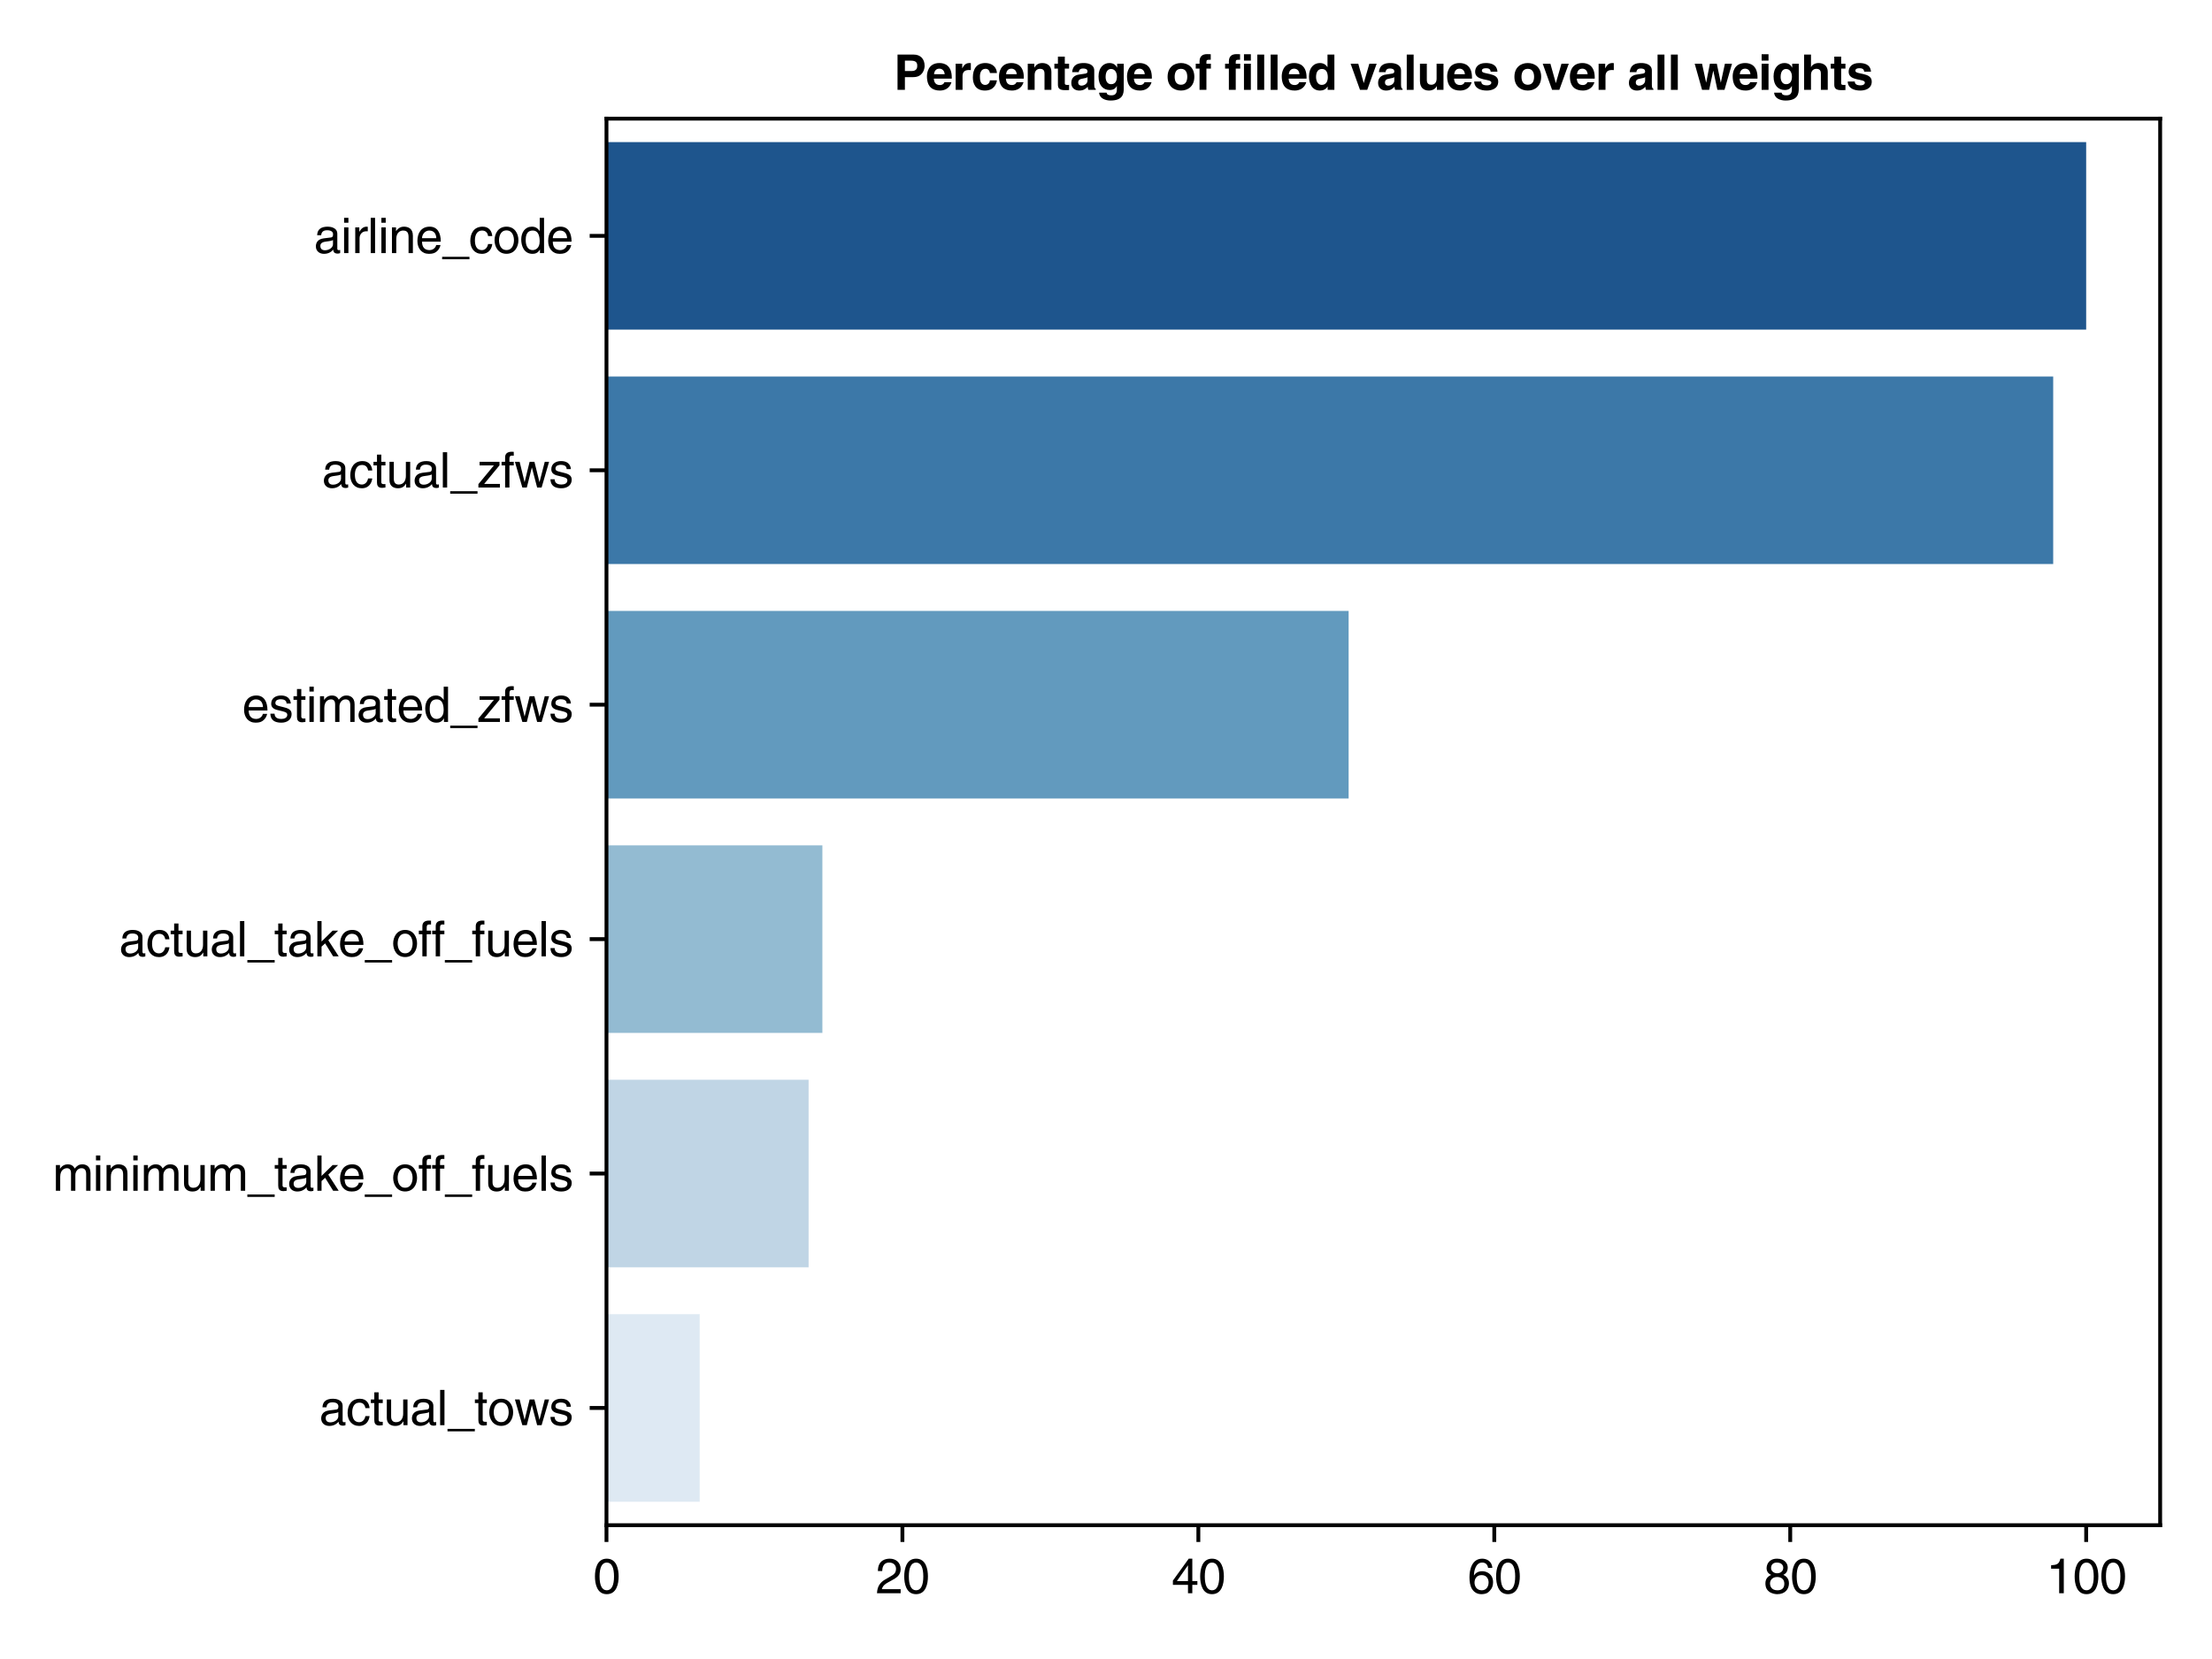 <?xml version="1.0" encoding="utf-8" standalone="no"?>
<!DOCTYPE svg PUBLIC "-//W3C//DTD SVG 1.1//EN"
  "http://www.w3.org/Graphics/SVG/1.1/DTD/svg11.dtd">
<svg xmlns:xlink="http://www.w3.org/1999/xlink" width="460.8pt" height="345.6pt" viewBox="0 0 460.8 345.6" xmlns="http://www.w3.org/2000/svg" version="1.1">
 <defs>
  <style type="text/css">*{stroke-linejoin: round; stroke-linecap: butt}</style>
 </defs>
 <g id="figure_1">
  <g id="patch_1">
   <path d="M 0 345.6 
L 460.8 345.6 
L 460.8 0 
L 0 0 
z
" style="fill: #ffffff"/>
  </g>
  <g id="axes_1">
   <g id="patch_2">
    <path d="M 126.34 317.72 
L 450 317.72 
L 450 24.72 
L 126.34 24.72 
z
" style="fill: #ffffff"/>
   </g>
   <g id="patch_3">
    <path d="M 126.34 29.603 
L 434.588 29.603 
L 434.588 68.67 
L 126.34 68.67 
z
" clip-path="url(#p38b7fde808)" style="fill: #1e558d"/>
   </g>
   <g id="patch_4">
    <path d="M 126.34 78.437 
L 427.719 78.437 
L 427.719 117.503 
L 126.34 117.503 
z
" clip-path="url(#p38b7fde808)" style="fill: #3c78a8"/>
   </g>
   <g id="patch_5">
    <path d="M 126.34 127.27 
L 280.943 127.27 
L 280.943 166.337 
L 126.34 166.337 
z
" clip-path="url(#p38b7fde808)" style="fill: #629abe"/>
   </g>
   <g id="patch_6">
    <path d="M 126.34 176.103 
L 171.318 176.103 
L 171.318 215.17 
L 126.34 215.17 
z
" clip-path="url(#p38b7fde808)" style="fill: #93bbd2"/>
   </g>
   <g id="patch_7">
    <path d="M 126.34 224.937 
L 168.446 224.937 
L 168.446 264.003 
L 126.34 264.003 
z
" clip-path="url(#p38b7fde808)" style="fill: #c0d5e5"/>
   </g>
   <g id="patch_8">
    <path d="M 126.34 273.77 
L 145.759 273.77 
L 145.759 312.837 
L 126.34 312.837 
z
" clip-path="url(#p38b7fde808)" style="fill: #dee9f3"/>
   </g>
   <g id="matplotlib.axis_1">
    <g id="xtick_1">
     <g id="line2d_1">
      <defs>
       <path id="m25c8412c87" d="M 0 0 
L 0 3.5 
" style="stroke: #000000; stroke-width: 0.8"/>
      </defs>
      <g>
       <use xlink:href="#m25c8412c87" x="126.34" y="317.72" style="stroke: #000000; stroke-width: 0.8"/>
      </g>
     </g>
     <g id="text_1">
      <!-- 0 -->
      <g transform="translate(123.56 331.9) scale(0.1 -0.1)">
       <defs>
        <path id="Helvetica-30" d="M 2720 2189 
C 2720 1062 2426 384 1779 384 
C 1133 384 838 1062 838 2189 
C 838 3315 1133 3994 1779 3994 
C 2426 3994 2720 3315 2720 2189 
z
M 3322 2189 
C 3322 3123 3072 4499 1779 4499 
C 486 4499 237 3123 237 2189 
C 237 1254 486 -122 1779 -122 
C 3072 -122 3322 1254 3322 2189 
z
" transform="scale(0.016)"/>
       </defs>
       <use xlink:href="#Helvetica-30"/>
      </g>
     </g>
    </g>
    <g id="xtick_2">
     <g id="line2d_2">
      <g>
       <use xlink:href="#m25c8412c87" x="187.99" y="317.72" style="stroke: #000000; stroke-width: 0.8"/>
      </g>
     </g>
     <g id="text_2">
      <!-- 20 -->
      <g transform="translate(182.43 331.9) scale(0.1 -0.1)">
       <defs>
        <path id="Helvetica-32" d="M 845 2886 
C 864 3200 902 3994 1754 3994 
C 2413 3994 2643 3539 2643 3181 
C 2643 2592 2298 2406 1818 2131 
L 1222 1786 
C 621 1434 198 934 166 0 
L 3245 0 
L 3245 531 
L 800 531 
C 826 704 960 1056 1574 1395 
L 2042 1651 
C 2714 2010 3245 2349 3245 3155 
C 3245 3994 2618 4499 1837 4499 
C 1350 4499 282 4352 282 2886 
L 845 2886 
z
" transform="scale(0.016)"/>
       </defs>
       <use xlink:href="#Helvetica-32"/>
       <use xlink:href="#Helvetica-30" x="55.6"/>
      </g>
     </g>
    </g>
    <g id="xtick_3">
     <g id="line2d_3">
      <g>
       <use xlink:href="#m25c8412c87" x="249.639" y="317.72" style="stroke: #000000; stroke-width: 0.8"/>
      </g>
     </g>
     <g id="text_3">
      <!-- 40 -->
      <g transform="translate(244.08 331.9) scale(0.1 -0.1)">
       <defs>
        <path id="Helvetica-34" d="M 3347 1094 
L 3347 1581 
L 2688 1581 
L 2688 4499 
L 2221 4499 
L 160 1645 
L 160 1094 
L 2125 1094 
L 2125 0 
L 2688 0 
L 2688 1094 
L 3347 1094 
z
M 2112 3622 
L 2125 3622 
L 2125 1581 
L 678 1581 
L 2112 3622 
z
" transform="scale(0.016)"/>
       </defs>
       <use xlink:href="#Helvetica-34"/>
       <use xlink:href="#Helvetica-30" x="55.6"/>
      </g>
     </g>
    </g>
    <g id="xtick_4">
     <g id="line2d_4">
      <g>
       <use xlink:href="#m25c8412c87" x="311.289" y="317.72" style="stroke: #000000; stroke-width: 0.8"/>
      </g>
     </g>
     <g id="text_4">
      <!-- 60 -->
      <g transform="translate(305.729 331.9) scale(0.1 -0.1)">
       <defs>
        <path id="Helvetica-36" d="M 3219 3302 
C 3162 4218 2426 4499 1907 4499 
C 563 4499 243 3078 243 2093 
C 243 1504 320 954 589 531 
C 909 32 1402 -122 1747 -122 
C 2381 -122 2650 51 2886 314 
C 3194 646 3315 979 3315 1440 
C 3315 2515 2458 2867 1907 2867 
C 1293 2867 979 2560 838 2317 
L 826 2330 
C 826 2803 1011 3994 1894 3994 
C 2381 3994 2598 3699 2669 3302 
L 3219 3302 
z
M 902 1382 
C 902 1914 1203 2362 1824 2362 
C 2522 2362 2733 1811 2733 1414 
C 2733 806 2387 384 1850 384 
C 1190 384 902 902 902 1382 
z
" transform="scale(0.016)"/>
       </defs>
       <use xlink:href="#Helvetica-36"/>
       <use xlink:href="#Helvetica-30" x="55.6"/>
      </g>
     </g>
    </g>
    <g id="xtick_5">
     <g id="line2d_5">
      <g>
       <use xlink:href="#m25c8412c87" x="372.938" y="317.72" style="stroke: #000000; stroke-width: 0.8"/>
      </g>
     </g>
     <g id="text_5">
      <!-- 80 -->
      <g transform="translate(367.379 331.9) scale(0.1 -0.1)">
       <defs>
        <path id="Helvetica-38" d="M 3149 3341 
C 3149 3866 2758 4499 1760 4499 
C 685 4499 397 3731 397 3264 
C 397 2842 621 2534 1005 2387 
C 531 2195 243 1843 243 1293 
C 243 1075 243 589 704 224 
C 1062 -58 1536 -122 1786 -122 
C 2848 -122 3309 576 3309 1299 
C 3309 1638 3181 2138 2573 2394 
C 2771 2496 3149 2694 3149 3341 
z
M 1773 2112 
C 2285 2112 2707 1843 2707 1235 
C 2707 531 2214 384 1805 384 
C 1024 384 845 922 845 1280 
C 845 1696 1139 2112 1773 2112 
z
M 1766 2598 
C 1357 2598 979 2861 979 3290 
C 979 3578 1126 3994 1728 3994 
C 2387 3994 2566 3597 2566 3322 
C 2566 2912 2253 2598 1766 2598 
z
" transform="scale(0.016)"/>
       </defs>
       <use xlink:href="#Helvetica-38"/>
       <use xlink:href="#Helvetica-30" x="55.6"/>
      </g>
     </g>
    </g>
    <g id="xtick_6">
     <g id="line2d_6">
      <g>
       <use xlink:href="#m25c8412c87" x="434.588" y="317.72" style="stroke: #000000; stroke-width: 0.8"/>
      </g>
     </g>
     <g id="text_6">
      <!-- 100 -->
      <g transform="translate(426.249 331.9) scale(0.1 -0.1)">
       <defs>
        <path id="Helvetica-31" d="M 2298 4499 
L 1856 4499 
C 1677 3763 1376 3693 646 3642 
L 646 3194 
L 1696 3194 
L 1696 0 
L 2298 0 
L 2298 4499 
z
" transform="scale(0.016)"/>
       </defs>
       <use xlink:href="#Helvetica-31"/>
       <use xlink:href="#Helvetica-30" x="55.6"/>
       <use xlink:href="#Helvetica-30" x="111.2"/>
      </g>
     </g>
    </g>
   </g>
   <g id="matplotlib.axis_2">
    <g id="ytick_1">
     <g id="line2d_7">
      <defs>
       <path id="m8c1c6ed30a" d="M 0 0 
L -3.5 0 
" style="stroke: #000000; stroke-width: 0.8"/>
      </defs>
      <g>
       <use xlink:href="#m8c1c6ed30a" x="126.34" y="49.137" style="stroke: #000000; stroke-width: 0.8"/>
      </g>
     </g>
     <g id="text_7">
      <!-- airline_code -->
      <g transform="translate(65.434 52.727) scale(0.1 -0.1)">
       <defs>
        <path id="Helvetica-61" d="M 915 2330 
C 954 2586 1043 2976 1683 2976 
C 2214 2976 2470 2784 2470 2432 
C 2470 2099 2310 2048 2176 2035 
L 1248 1920 
C 314 1805 230 1152 230 870 
C 230 294 666 -96 1280 -96 
C 1933 -96 2272 211 2490 448 
C 2509 192 2586 -64 3085 -64 
C 3213 -64 3296 -26 3392 0 
L 3392 410 
C 3328 397 3258 384 3206 384 
C 3091 384 3021 442 3021 582 
L 3021 2509 
C 3021 3366 2048 3443 1779 3443 
C 954 3443 422 3130 397 2330 
L 915 2330 
z
M 2458 1158 
C 2458 710 1946 371 1421 371 
C 998 371 813 589 813 954 
C 813 1376 1254 1459 1530 1498 
C 2227 1587 2368 1638 2458 1709 
L 2458 1158 
z
" transform="scale(0.016)"/>
        <path id="Helvetica-69" d="M 992 3347 
L 429 3347 
L 429 0 
L 992 0 
L 992 3347 
z
M 992 3955 
L 992 4595 
L 429 4595 
L 429 3955 
L 992 3955 
z
" transform="scale(0.016)"/>
        <path id="Helvetica-72" d="M 1056 1946 
C 1056 2432 1389 2842 1914 2842 
L 2125 2842 
L 2125 3424 
C 2080 3437 2048 3443 1978 3443 
C 1555 3443 1261 3181 1037 2790 
L 1024 2790 
L 1024 3347 
L 493 3347 
L 493 0 
L 1056 0 
L 1056 1946 
z
" transform="scale(0.016)"/>
        <path id="Helvetica-6c" d="M 992 4595 
L 429 4595 
L 429 0 
L 992 0 
L 992 4595 
z
" transform="scale(0.016)"/>
        <path id="Helvetica-6e" d="M 3142 2278 
C 3142 3232 2490 3443 1971 3443 
C 1395 3443 1082 3053 960 2874 
L 947 2874 
L 947 3347 
L 416 3347 
L 416 0 
L 979 0 
L 979 1824 
C 979 2733 1542 2938 1862 2938 
C 2413 2938 2579 2643 2579 2061 
L 2579 0 
L 3142 0 
L 3142 2278 
z
" transform="scale(0.016)"/>
        <path id="Helvetica-65" d="M 2694 1050 
C 2675 800 2362 390 1830 390 
C 1184 390 858 794 858 1491 
L 3302 1491 
C 3302 2675 2829 3443 1862 3443 
C 755 3443 256 2618 256 1581 
C 256 614 813 -96 1754 -96 
C 2291 -96 2509 32 2662 134 
C 3085 416 3238 890 3258 1050 
L 2694 1050 
z
M 858 1939 
C 858 2458 1267 2938 1786 2938 
C 2470 2938 2688 2458 2720 1939 
L 858 1939 
z
" transform="scale(0.016)"/>
        <path id="Helvetica-5f" d="M 3558 -800 
L 3558 -480 
L 0 -480 
L 0 -800 
L 3558 -800 
z
" transform="scale(0.016)"/>
        <path id="Helvetica-63" d="M 3053 2221 
C 3008 2803 2675 3443 1798 3443 
C 691 3443 192 2618 192 1581 
C 192 614 749 -96 1690 -96 
C 2669 -96 2995 653 3053 1184 
L 2509 1184 
C 2413 672 2086 390 1709 390 
C 934 390 794 1101 794 1677 
C 794 2272 1018 2938 1715 2938 
C 2189 2938 2438 2669 2509 2221 
L 3053 2221 
z
" transform="scale(0.016)"/>
        <path id="Helvetica-6f" d="M 224 1677 
C 224 813 710 -90 1779 -90 
C 2848 -90 3334 813 3334 1677 
C 3334 2541 2848 3443 1779 3443 
C 710 3443 224 2541 224 1677 
z
M 806 1677 
C 806 2125 973 2957 1779 2957 
C 2586 2957 2752 2125 2752 1677 
C 2752 1229 2586 397 1779 397 
C 973 397 806 1229 806 1677 
z
" transform="scale(0.016)"/>
        <path id="Helvetica-64" d="M 3194 4595 
L 2630 4595 
L 2630 2918 
L 2618 2874 
C 2483 3066 2227 3443 1619 3443 
C 730 3443 224 2714 224 1773 
C 224 973 557 -96 1696 -96 
C 2022 -96 2406 6 2650 461 
L 2662 461 
L 2662 0 
L 3194 0 
L 3194 4595 
z
M 806 1683 
C 806 2112 851 2938 1722 2938 
C 2534 2938 2624 2061 2624 1517 
C 2624 627 2067 390 1709 390 
C 1094 390 806 947 806 1683 
z
" transform="scale(0.016)"/>
       </defs>
       <use xlink:href="#Helvetica-61"/>
       <use xlink:href="#Helvetica-69" x="55.6"/>
       <use xlink:href="#Helvetica-72" x="77.8"/>
       <use xlink:href="#Helvetica-6c" x="111.1"/>
       <use xlink:href="#Helvetica-69" x="133.3"/>
       <use xlink:href="#Helvetica-6e" x="155.5"/>
       <use xlink:href="#Helvetica-65" x="211.1"/>
       <use xlink:href="#Helvetica-5f" x="266.7"/>
       <use xlink:href="#Helvetica-63" x="322.3"/>
       <use xlink:href="#Helvetica-6f" x="372.3"/>
       <use xlink:href="#Helvetica-64" x="427.9"/>
       <use xlink:href="#Helvetica-65" x="483.5"/>
      </g>
     </g>
    </g>
    <g id="ytick_2">
     <g id="line2d_8">
      <g>
       <use xlink:href="#m8c1c6ed30a" x="126.34" y="97.97" style="stroke: #000000; stroke-width: 0.8"/>
      </g>
     </g>
     <g id="text_8">
      <!-- actual_zfws -->
      <g transform="translate(67.103 101.56) scale(0.1 -0.1)">
       <defs>
        <path id="Helvetica-74" d="M 1645 2880 
L 1645 3347 
L 1107 3347 
L 1107 4282 
L 544 4282 
L 544 3347 
L 90 3347 
L 90 2880 
L 544 2880 
L 544 672 
C 544 269 666 -45 1222 -45 
C 1280 -45 1440 -19 1645 0 
L 1645 442 
L 1446 442 
C 1331 442 1107 442 1107 704 
L 1107 2880 
L 1645 2880 
z
" transform="scale(0.016)"/>
        <path id="Helvetica-75" d="M 3130 0 
L 3130 3347 
L 2566 3347 
L 2566 1504 
C 2566 1018 2355 390 1645 390 
C 1280 390 998 576 998 1126 
L 998 3347 
L 435 3347 
L 435 941 
C 435 141 1030 -96 1523 -96 
C 2061 -96 2349 109 2586 499 
L 2598 486 
L 2598 0 
L 3130 0 
z
" transform="scale(0.016)"/>
        <path id="Helvetica-7a" d="M 2944 2886 
L 2944 3347 
L 352 3347 
L 352 2880 
L 2214 2880 
L 198 442 
L 198 0 
L 3002 0 
L 3002 467 
L 947 467 
L 2944 2886 
z
" transform="scale(0.016)"/>
        <path id="Helvetica-66" d="M 1677 2880 
L 1677 3347 
L 1114 3347 
L 1114 3763 
C 1114 4032 1203 4154 1446 4154 
C 1517 4154 1606 4147 1677 4141 
L 1677 4646 
C 1587 4653 1504 4659 1421 4659 
C 870 4659 550 4429 550 3923 
L 550 3347 
L 90 3347 
L 90 2880 
L 550 2880 
L 550 0 
L 1114 0 
L 1114 2880 
L 1677 2880 
z
" transform="scale(0.016)"/>
        <path id="Helvetica-77" d="M 2291 2592 
L 2304 2592 
L 2982 0 
L 3565 0 
L 4538 3347 
L 3974 3347 
L 3296 717 
L 3283 717 
L 2630 3347 
L 2003 3347 
L 1357 717 
L 1344 717 
L 704 3347 
L 90 3347 
L 1056 0 
L 1638 0 
L 2291 2592 
z
" transform="scale(0.016)"/>
        <path id="Helvetica-73" d="M 2861 2394 
C 2861 2560 2778 3443 1581 3443 
C 922 3443 314 3110 314 2374 
C 314 1914 621 1677 1088 1562 
L 1741 1402 
C 2221 1280 2406 1190 2406 922 
C 2406 550 2042 390 1638 390 
C 845 390 768 813 749 1075 
L 205 1075 
C 224 672 320 -96 1645 -96 
C 2400 -96 2970 320 2970 1011 
C 2970 1466 2726 1722 2029 1894 
L 1466 2035 
C 1030 2144 858 2208 858 2483 
C 858 2899 1350 2957 1523 2957 
C 2234 2957 2310 2605 2317 2394 
L 2861 2394 
z
" transform="scale(0.016)"/>
       </defs>
       <use xlink:href="#Helvetica-61"/>
       <use xlink:href="#Helvetica-63" x="55.6"/>
       <use xlink:href="#Helvetica-74" x="105.6"/>
       <use xlink:href="#Helvetica-75" x="133.4"/>
       <use xlink:href="#Helvetica-61" x="189"/>
       <use xlink:href="#Helvetica-6c" x="244.6"/>
       <use xlink:href="#Helvetica-5f" x="266.8"/>
       <use xlink:href="#Helvetica-7a" x="322.4"/>
       <use xlink:href="#Helvetica-66" x="372.4"/>
       <use xlink:href="#Helvetica-77" x="400.2"/>
       <use xlink:href="#Helvetica-73" x="472.4"/>
      </g>
     </g>
    </g>
    <g id="ytick_3">
     <g id="line2d_9">
      <g>
       <use xlink:href="#m8c1c6ed30a" x="126.34" y="146.803" style="stroke: #000000; stroke-width: 0.8"/>
      </g>
     </g>
     <g id="text_9">
      <!-- estimated_zfws -->
      <g transform="translate(50.434 150.393) scale(0.1 -0.1)">
       <defs>
        <path id="Helvetica-6d" d="M 416 0 
L 979 0 
L 979 1824 
C 979 2733 1542 2938 1862 2938 
C 2278 2938 2387 2598 2387 2317 
L 2387 0 
L 2950 0 
L 2950 2042 
C 2950 2490 3264 2938 3738 2938 
C 4218 2938 4358 2624 4358 2163 
L 4358 0 
L 4922 0 
L 4922 2317 
C 4922 3258 4243 3443 3885 3443 
C 3366 3443 3142 3213 2861 2899 
C 2765 3078 2573 3443 1971 3443 
C 1370 3443 1082 3053 960 2874 
L 947 2874 
L 947 3347 
L 416 3347 
L 416 0 
z
" transform="scale(0.016)"/>
       </defs>
       <use xlink:href="#Helvetica-65"/>
       <use xlink:href="#Helvetica-73" x="55.6"/>
       <use xlink:href="#Helvetica-74" x="105.6"/>
       <use xlink:href="#Helvetica-69" x="133.4"/>
       <use xlink:href="#Helvetica-6d" x="155.6"/>
       <use xlink:href="#Helvetica-61" x="238.9"/>
       <use xlink:href="#Helvetica-74" x="294.5"/>
       <use xlink:href="#Helvetica-65" x="322.3"/>
       <use xlink:href="#Helvetica-64" x="377.9"/>
       <use xlink:href="#Helvetica-5f" x="433.5"/>
       <use xlink:href="#Helvetica-7a" x="489.1"/>
       <use xlink:href="#Helvetica-66" x="539.1"/>
       <use xlink:href="#Helvetica-77" x="566.9"/>
       <use xlink:href="#Helvetica-73" x="639.1"/>
      </g>
     </g>
    </g>
    <g id="ytick_4">
     <g id="line2d_10">
      <g>
       <use xlink:href="#m8c1c6ed30a" x="126.34" y="195.637" style="stroke: #000000; stroke-width: 0.8"/>
      </g>
     </g>
     <g id="text_10">
      <!-- actual_take_off_fuels -->
      <g transform="translate(24.848 199.227) scale(0.1 -0.1)">
       <defs>
        <path id="Helvetica-6b" d="M 1850 2099 
L 3130 3347 
L 2413 3347 
L 973 1933 
L 973 4595 
L 429 4595 
L 429 0 
L 973 0 
L 973 1267 
L 1440 1690 
L 2483 0 
L 3206 0 
L 1850 2099 
z
" transform="scale(0.016)"/>
       </defs>
       <use xlink:href="#Helvetica-61"/>
       <use xlink:href="#Helvetica-63" x="55.6"/>
       <use xlink:href="#Helvetica-74" x="105.6"/>
       <use xlink:href="#Helvetica-75" x="133.4"/>
       <use xlink:href="#Helvetica-61" x="189"/>
       <use xlink:href="#Helvetica-6c" x="244.6"/>
       <use xlink:href="#Helvetica-5f" x="266.8"/>
       <use xlink:href="#Helvetica-74" x="322.4"/>
       <use xlink:href="#Helvetica-61" x="350.2"/>
       <use xlink:href="#Helvetica-6b" x="405.8"/>
       <use xlink:href="#Helvetica-65" x="455.8"/>
       <use xlink:href="#Helvetica-5f" x="511.4"/>
       <use xlink:href="#Helvetica-6f" x="567"/>
       <use xlink:href="#Helvetica-66" x="622.6"/>
       <use xlink:href="#Helvetica-66" x="650.4"/>
       <use xlink:href="#Helvetica-5f" x="678.2"/>
       <use xlink:href="#Helvetica-66" x="733.8"/>
       <use xlink:href="#Helvetica-75" x="761.6"/>
       <use xlink:href="#Helvetica-65" x="817.2"/>
       <use xlink:href="#Helvetica-6c" x="872.8"/>
       <use xlink:href="#Helvetica-73" x="895"/>
      </g>
     </g>
    </g>
    <g id="ytick_5">
     <g id="line2d_11">
      <g>
       <use xlink:href="#m8c1c6ed30a" x="126.34" y="244.47" style="stroke: #000000; stroke-width: 0.8"/>
      </g>
     </g>
     <g id="text_11">
      <!-- minimum_take_off_fuels -->
      <g transform="translate(10.977 248.06) scale(0.1 -0.1)">
       <use xlink:href="#Helvetica-6d"/>
       <use xlink:href="#Helvetica-69" x="83.3"/>
       <use xlink:href="#Helvetica-6e" x="105.5"/>
       <use xlink:href="#Helvetica-69" x="161.1"/>
       <use xlink:href="#Helvetica-6d" x="183.3"/>
       <use xlink:href="#Helvetica-75" x="266.6"/>
       <use xlink:href="#Helvetica-6d" x="322.2"/>
       <use xlink:href="#Helvetica-5f" x="405.5"/>
       <use xlink:href="#Helvetica-74" x="461.1"/>
       <use xlink:href="#Helvetica-61" x="488.9"/>
       <use xlink:href="#Helvetica-6b" x="544.5"/>
       <use xlink:href="#Helvetica-65" x="594.5"/>
       <use xlink:href="#Helvetica-5f" x="650.1"/>
       <use xlink:href="#Helvetica-6f" x="705.7"/>
       <use xlink:href="#Helvetica-66" x="761.3"/>
       <use xlink:href="#Helvetica-66" x="789.1"/>
       <use xlink:href="#Helvetica-5f" x="816.9"/>
       <use xlink:href="#Helvetica-66" x="872.5"/>
       <use xlink:href="#Helvetica-75" x="900.3"/>
       <use xlink:href="#Helvetica-65" x="955.9"/>
       <use xlink:href="#Helvetica-6c" x="1011.5"/>
       <use xlink:href="#Helvetica-73" x="1033.7"/>
      </g>
     </g>
    </g>
    <g id="ytick_6">
     <g id="line2d_12">
      <g>
       <use xlink:href="#m8c1c6ed30a" x="126.34" y="293.303" style="stroke: #000000; stroke-width: 0.8"/>
      </g>
     </g>
     <g id="text_12">
      <!-- actual_tows -->
      <g transform="translate(66.543 296.893) scale(0.1 -0.1)">
       <use xlink:href="#Helvetica-61"/>
       <use xlink:href="#Helvetica-63" x="55.6"/>
       <use xlink:href="#Helvetica-74" x="105.6"/>
       <use xlink:href="#Helvetica-75" x="133.4"/>
       <use xlink:href="#Helvetica-61" x="189"/>
       <use xlink:href="#Helvetica-6c" x="244.6"/>
       <use xlink:href="#Helvetica-5f" x="266.8"/>
       <use xlink:href="#Helvetica-74" x="322.4"/>
       <use xlink:href="#Helvetica-6f" x="350.2"/>
       <use xlink:href="#Helvetica-77" x="405.8"/>
       <use xlink:href="#Helvetica-73" x="478"/>
      </g>
     </g>
    </g>
   </g>
   <g id="line2d_13">
    <path clip-path="url(#p38b7fde808)" style="fill: none; stroke: #424242; stroke-width: 2.25; stroke-linecap: square"/>
   </g>
   <g id="line2d_14">
    <path clip-path="url(#p38b7fde808)" style="fill: none; stroke: #424242; stroke-width: 2.25; stroke-linecap: square"/>
   </g>
   <g id="line2d_15">
    <path clip-path="url(#p38b7fde808)" style="fill: none; stroke: #424242; stroke-width: 2.25; stroke-linecap: square"/>
   </g>
   <g id="line2d_16">
    <path clip-path="url(#p38b7fde808)" style="fill: none; stroke: #424242; stroke-width: 2.25; stroke-linecap: square"/>
   </g>
   <g id="line2d_17">
    <path clip-path="url(#p38b7fde808)" style="fill: none; stroke: #424242; stroke-width: 2.25; stroke-linecap: square"/>
   </g>
   <g id="line2d_18">
    <path clip-path="url(#p38b7fde808)" style="fill: none; stroke: #424242; stroke-width: 2.25; stroke-linecap: square"/>
   </g>
   <g id="patch_9">
    <path d="M 126.34 317.72 
L 126.34 24.72 
" style="fill: none; stroke: #000000; stroke-width: 0.8; stroke-linejoin: miter; stroke-linecap: square"/>
   </g>
   <g id="patch_10">
    <path d="M 450 317.72 
L 450 24.72 
" style="fill: none; stroke: #000000; stroke-width: 0.8; stroke-linejoin: miter; stroke-linecap: square"/>
   </g>
   <g id="patch_11">
    <path d="M 126.34 317.72 
L 450 317.72 
" style="fill: none; stroke: #000000; stroke-width: 0.8; stroke-linejoin: miter; stroke-linecap: square"/>
   </g>
   <g id="patch_12">
    <path d="M 126.34 24.72 
L 450 24.72 
" style="fill: none; stroke: #000000; stroke-width: 0.8; stroke-linejoin: miter; stroke-linecap: square"/>
   </g>
   <g id="text_13">
    <!-- Percentage of filled values over all weights -->
    <g transform="translate(186.194 18.72) scale(0.1 -0.1)">
     <defs>
      <path id="HelveticaCE-Bold-50" d="M 1446 1658 
L 2547 1658 
C 3782 1658 4013 2707 4013 3123 
C 4013 4026 3475 4595 2586 4595 
L 486 4595 
L 486 0 
L 1446 0 
L 1446 1658 
z
M 1446 2451 
L 1446 3802 
L 2208 3802 
C 2803 3802 3053 3616 3053 3168 
C 3053 2963 3053 2451 2336 2451 
L 1446 2451 
z
" transform="scale(0.016)"/>
      <path id="HelveticaCE-Bold-65" d="M 2419 998 
C 2349 755 2093 627 1843 627 
C 1120 627 1069 1203 1043 1459 
L 3379 1459 
L 3379 1619 
C 3379 3174 2451 3494 1779 3494 
C 288 3494 147 2182 147 1773 
C 147 371 883 -90 1843 -90 
C 2426 -90 3104 179 3341 998 
L 2419 998 
z
M 1069 2042 
C 1120 2490 1344 2758 1766 2758 
C 2054 2758 2406 2592 2458 2042 
L 1069 2042 
z
" transform="scale(0.016)"/>
      <path id="HelveticaCE-Bold-72" d="M 410 0 
L 1306 0 
L 1306 1773 
C 1306 2150 1434 2586 2131 2586 
C 2214 2586 2310 2586 2387 2573 
L 2387 3482 
C 2330 3488 2272 3494 2214 3494 
C 1670 3494 1466 3162 1280 2816 
L 1267 2816 
L 1267 3405 
L 410 3405 
L 410 0 
z
" transform="scale(0.016)"/>
      <path id="HelveticaCE-Bold-63" d="M 2438 1242 
C 2438 1082 2285 646 1830 646 
C 1152 646 1139 1382 1139 1754 
C 1139 2176 1286 2739 1850 2739 
C 2266 2765 2406 2413 2445 2189 
L 3354 2189 
C 3270 3251 2387 3494 1850 3494 
C 698 3494 218 2707 218 1606 
C 218 890 512 -90 1792 -90 
C 3040 -90 3315 890 3347 1242 
L 2438 1242 
z
" transform="scale(0.016)"/>
      <path id="HelveticaCE-Bold-6e" d="M 3494 2355 
C 3494 3104 2976 3494 2310 3494 
C 1664 3494 1408 3110 1286 2906 
L 1274 2906 
L 1274 3405 
L 416 3405 
L 416 0 
L 1312 0 
L 1312 1952 
C 1312 2470 1619 2739 2016 2739 
C 2586 2739 2598 2317 2598 2067 
L 2598 0 
L 3494 0 
L 3494 2355 
z
" transform="scale(0.016)"/>
      <path id="HelveticaCE-Bold-74" d="M 1421 4326 
L 525 4326 
L 525 3405 
L 64 3405 
L 64 2765 
L 525 2765 
L 525 698 
C 525 256 666 -38 1440 -38 
L 1555 -38 
C 1696 -38 1837 -32 1978 -26 
L 1978 653 
C 1914 646 1850 640 1792 640 
C 1427 640 1421 717 1421 915 
L 1421 2765 
L 1978 2765 
L 1978 3405 
L 1421 3405 
L 1421 4326 
z
" transform="scale(0.016)"/>
      <path id="HelveticaCE-Bold-61" d="M 3174 2509 
C 3174 3347 2298 3494 1818 3494 
C 1120 3494 397 3347 294 2304 
L 1158 2304 
C 1184 2502 1261 2778 1709 2778 
C 1939 2778 2298 2758 2298 2381 
C 2298 2189 2125 2131 1984 2112 
L 1178 1990 
C 608 1907 186 1568 186 902 
C 186 198 710 -90 1222 -90 
C 1830 -90 2118 192 2323 403 
C 2342 211 2355 160 2406 0 
L 3373 0 
L 3373 134 
C 3264 173 3174 262 3174 666 
L 3174 2509 
z
M 2298 1222 
C 2298 806 1894 550 1498 550 
C 1325 550 1082 646 1082 960 
C 1082 1331 1357 1414 1690 1472 
C 2061 1530 2208 1587 2298 1658 
L 2298 1222 
z
" transform="scale(0.016)"/>
      <path id="HelveticaCE-Bold-67" d="M 2682 3405 
L 2682 2899 
L 2669 2899 
C 2560 3123 2304 3494 1670 3494 
C 922 3494 256 2918 256 1741 
C 256 550 902 -19 1722 -19 
C 2259 -19 2483 230 2630 493 
L 2643 480 
L 2643 70 
C 2643 -480 2413 -710 1933 -710 
C 1414 -710 1344 -538 1306 -365 
L 333 -365 
C 371 -1088 1114 -1389 1818 -1389 
C 3494 -1389 3539 -410 3539 179 
L 3539 3405 
L 2682 3405 
z
M 1178 1683 
C 1178 2477 1549 2720 1882 2720 
C 2381 2720 2650 2272 2650 1722 
C 2650 1254 2496 736 1888 736 
C 1357 736 1178 1248 1178 1683 
z
" transform="scale(0.016)"/>
      <path id="HelveticaCE-Bold-20" transform="scale(0.016)"/>
      <path id="HelveticaCE-Bold-6f" d="M 3699 1702 
C 3699 2931 2874 3494 1958 3494 
C 1043 3494 218 2931 218 1702 
C 218 474 1043 -90 1958 -90 
C 2874 -90 3699 474 3699 1702 
z
M 2778 1702 
C 2778 1267 2650 666 1958 666 
C 1267 666 1139 1267 1139 1702 
C 1139 2138 1267 2739 1958 2739 
C 2650 2739 2778 2138 2778 1702 
z
" transform="scale(0.016)"/>
      <path id="HelveticaCE-Bold-66" d="M 1453 2765 
L 2035 2765 
L 2035 3405 
L 1453 3405 
L 1453 3539 
C 1453 3821 1459 3917 1766 3917 
L 2016 3917 
L 2016 4640 
C 1939 4646 1818 4653 1555 4653 
C 941 4653 557 4384 557 3680 
L 557 3405 
L 64 3405 
L 64 2765 
L 557 2765 
L 557 0 
L 1453 0 
L 1453 2765 
z
" transform="scale(0.016)"/>
      <path id="HelveticaCE-Bold-69" d="M 442 3405 
L 442 0 
L 1338 0 
L 1338 3405 
L 442 3405 
z
M 1338 4640 
L 442 4640 
L 442 3808 
L 1338 3808 
L 1338 4640 
z
" transform="scale(0.016)"/>
      <path id="HelveticaCE-Bold-6c" d="M 1338 4595 
L 442 4595 
L 442 0 
L 1338 0 
L 1338 4595 
z
" transform="scale(0.016)"/>
      <path id="HelveticaCE-Bold-64" d="M 3526 4595 
L 2630 4595 
L 2630 2963 
L 2618 2963 
C 2477 3181 2208 3494 1632 3494 
C 883 3494 218 2918 218 1741 
C 218 806 640 -90 1651 -90 
C 2022 -90 2419 45 2637 429 
L 2650 429 
L 2650 0 
L 3526 0 
L 3526 4595 
z
M 1139 1677 
C 1139 2214 1331 2720 1901 2720 
C 2515 2720 2669 2170 2669 1626 
C 2669 1120 2445 646 1875 646 
C 1299 646 1139 1274 1139 1677 
z
" transform="scale(0.016)"/>
      <path id="HelveticaCE-Bold-76" d="M 3475 3405 
L 2522 3405 
L 1798 896 
L 1786 896 
L 1082 3405 
L 83 3405 
L 1306 0 
L 2246 0 
L 3475 3405 
z
" transform="scale(0.016)"/>
      <path id="HelveticaCE-Bold-75" d="M 3488 3405 
L 2592 3405 
L 2592 1440 
C 2592 832 2195 666 1901 666 
C 1626 666 1318 768 1318 1293 
L 1318 3405 
L 422 3405 
L 422 1165 
C 422 294 909 -90 1581 -90 
C 2054 -90 2413 115 2618 480 
L 2630 480 
L 2630 0 
L 3488 0 
L 3488 3405 
z
" transform="scale(0.016)"/>
      <path id="HelveticaCE-Bold-73" d="M 3219 2368 
C 3149 3328 2355 3494 1690 3494 
C 627 3494 314 2854 314 2355 
C 314 1082 2426 1510 2426 941 
C 2426 813 2317 589 1856 589 
C 1293 589 1114 800 1114 1088 
L 192 1088 
C 218 179 1056 -90 1830 -90 
C 2362 -90 3322 90 3322 1082 
C 3322 2336 1190 1946 1190 2483 
C 1190 2630 1254 2816 1741 2816 
C 2227 2816 2304 2586 2342 2368 
L 3219 2368 
z
" transform="scale(0.016)"/>
      <path id="HelveticaCE-Bold-77" d="M 4922 3405 
L 4000 3405 
L 3469 960 
L 3456 960 
L 2944 3405 
L 2042 3405 
L 1562 960 
L 1549 960 
L 1018 3405 
L 64 3405 
L 1024 0 
L 1946 0 
L 2477 2483 
L 2490 2483 
L 3021 0 
L 3942 0 
L 4922 3405 
z
" transform="scale(0.016)"/>
      <path id="HelveticaCE-Bold-68" d="M 3494 2355 
C 3494 3104 2976 3494 2310 3494 
C 1824 3494 1440 3245 1325 2963 
L 1312 2963 
L 1312 4595 
L 416 4595 
L 416 0 
L 1312 0 
L 1312 1952 
C 1312 2470 1619 2739 2016 2739 
C 2586 2739 2598 2317 2598 2067 
L 2598 0 
L 3494 0 
L 3494 2355 
z
" transform="scale(0.016)"/>
     </defs>
     <use xlink:href="#HelveticaCE-Bold-50"/>
     <use xlink:href="#HelveticaCE-Bold-65" x="66.7"/>
     <use xlink:href="#HelveticaCE-Bold-72" x="122.3"/>
     <use xlink:href="#HelveticaCE-Bold-63" x="161.2"/>
     <use xlink:href="#HelveticaCE-Bold-65" x="216.8"/>
     <use xlink:href="#HelveticaCE-Bold-6e" x="272.4"/>
     <use xlink:href="#HelveticaCE-Bold-74" x="333.5"/>
     <use xlink:href="#HelveticaCE-Bold-61" x="366.8"/>
     <use xlink:href="#HelveticaCE-Bold-67" x="422.4"/>
     <use xlink:href="#HelveticaCE-Bold-65" x="483.5"/>
     <use xlink:href="#HelveticaCE-Bold-20" x="539.1"/>
     <use xlink:href="#HelveticaCE-Bold-6f" x="566.9"/>
     <use xlink:href="#HelveticaCE-Bold-66" x="628"/>
     <use xlink:href="#HelveticaCE-Bold-20" x="661.3"/>
     <use xlink:href="#HelveticaCE-Bold-66" x="689.1"/>
     <use xlink:href="#HelveticaCE-Bold-69" x="722.4"/>
     <use xlink:href="#HelveticaCE-Bold-6c" x="750.2"/>
     <use xlink:href="#HelveticaCE-Bold-6c" x="778"/>
     <use xlink:href="#HelveticaCE-Bold-65" x="805.8"/>
     <use xlink:href="#HelveticaCE-Bold-64" x="861.4"/>
     <use xlink:href="#HelveticaCE-Bold-20" x="922.5"/>
     <use xlink:href="#HelveticaCE-Bold-76" x="950.3"/>
     <use xlink:href="#HelveticaCE-Bold-61" x="1005.9"/>
     <use xlink:href="#HelveticaCE-Bold-6c" x="1061.5"/>
     <use xlink:href="#HelveticaCE-Bold-75" x="1089.3"/>
     <use xlink:href="#HelveticaCE-Bold-65" x="1150.4"/>
     <use xlink:href="#HelveticaCE-Bold-73" x="1206"/>
     <use xlink:href="#HelveticaCE-Bold-20" x="1261.6"/>
     <use xlink:href="#HelveticaCE-Bold-6f" x="1289.4"/>
     <use xlink:href="#HelveticaCE-Bold-76" x="1350.5"/>
     <use xlink:href="#HelveticaCE-Bold-65" x="1406.1"/>
     <use xlink:href="#HelveticaCE-Bold-72" x="1461.7"/>
     <use xlink:href="#HelveticaCE-Bold-20" x="1500.6"/>
     <use xlink:href="#HelveticaCE-Bold-61" x="1528.4"/>
     <use xlink:href="#HelveticaCE-Bold-6c" x="1584"/>
     <use xlink:href="#HelveticaCE-Bold-6c" x="1611.8"/>
     <use xlink:href="#HelveticaCE-Bold-20" x="1639.6"/>
     <use xlink:href="#HelveticaCE-Bold-77" x="1667.4"/>
     <use xlink:href="#HelveticaCE-Bold-65" x="1745.2"/>
     <use xlink:href="#HelveticaCE-Bold-69" x="1800.8"/>
     <use xlink:href="#HelveticaCE-Bold-67" x="1828.6"/>
     <use xlink:href="#HelveticaCE-Bold-68" x="1889.7"/>
     <use xlink:href="#HelveticaCE-Bold-74" x="1950.8"/>
     <use xlink:href="#HelveticaCE-Bold-73" x="1984.1"/>
    </g>
   </g>
  </g>
 </g>
 <defs>
  <clipPath id="p38b7fde808">
   <rect x="126.34" y="24.72" width="323.66" height="293"/>
  </clipPath>
 </defs>
</svg>
